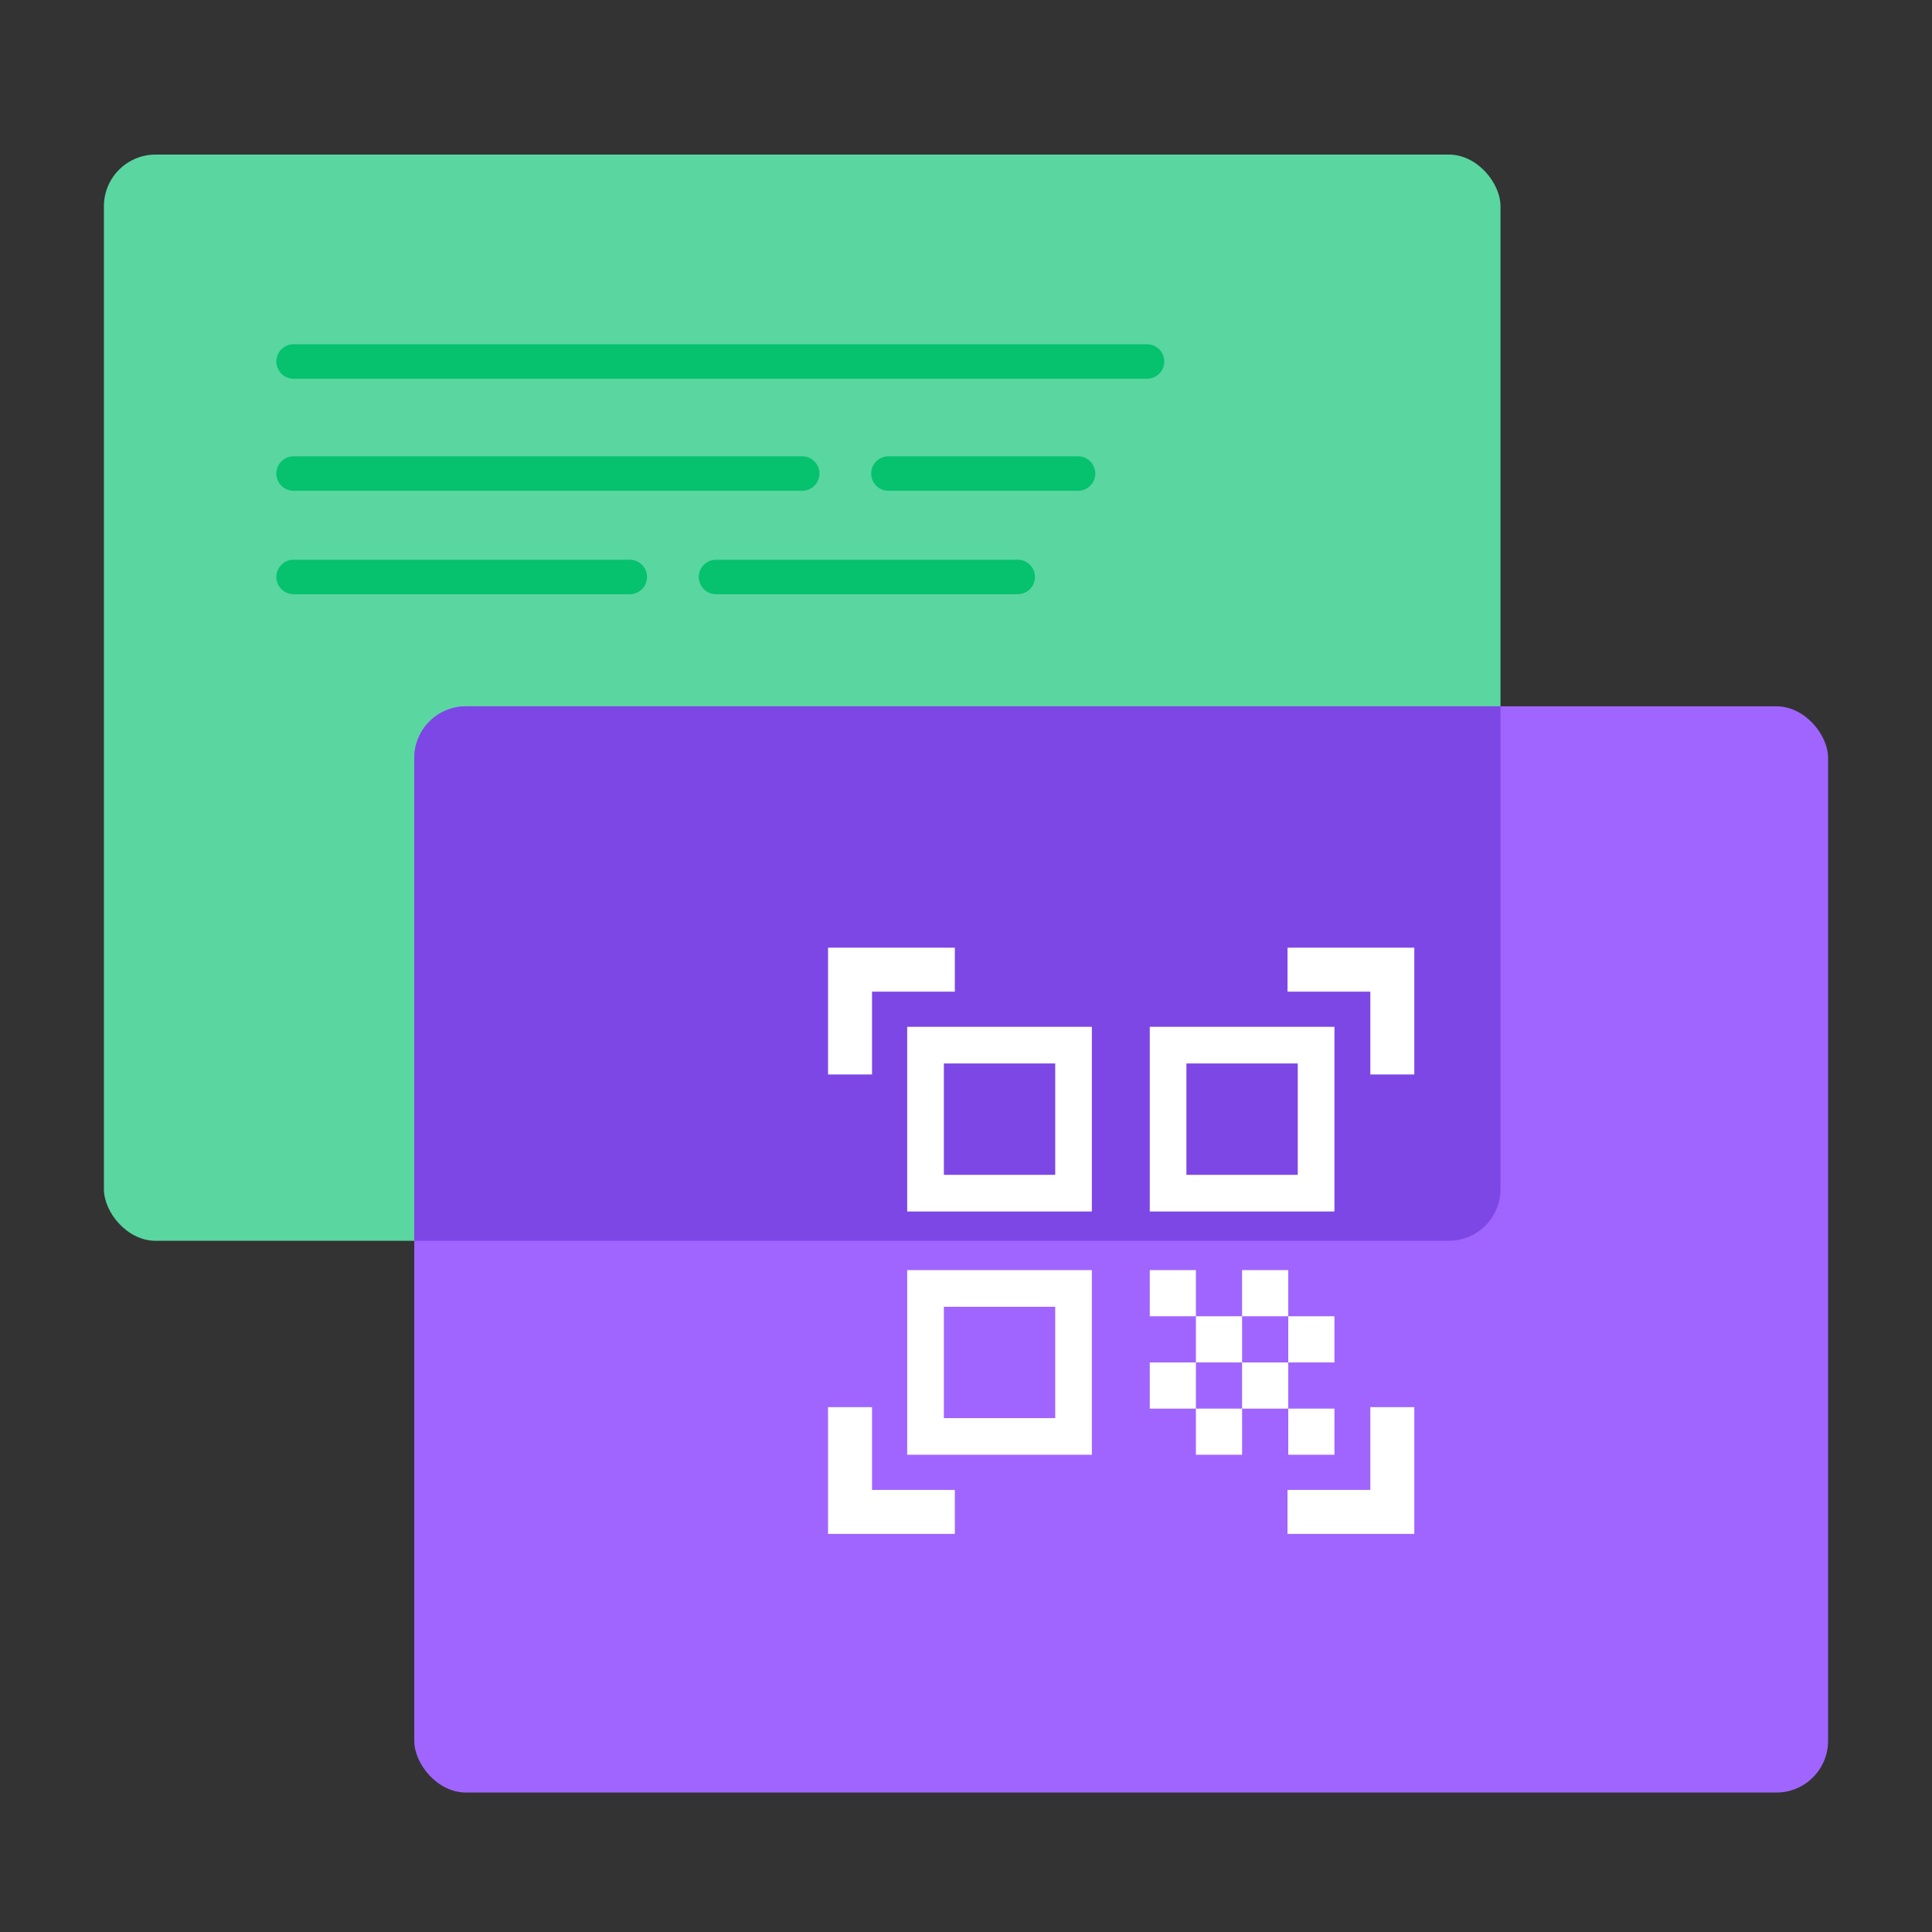 <svg width="50" height="50" viewBox="0 0 50 50" fill="none" xmlns="http://www.w3.org/2000/svg">
<rect x="0" y="0" width="50" height="50" fill="#333333" stroke="none"/>
<rect x="2.689" y="4" width="36.144" height="28.112" rx="1.339" fill="#5AD6A0"/>
<path d="M7.598 9.355H29.685M7.598 12.255H20.761M7.598 14.932H16.299M22.992 12.255H27.9M18.53 14.932H26.339" stroke="#06C16E" stroke-width="0.892" stroke-linecap="round"/>
<rect x="10.721" y="18.279" width="36.59" height="28.112" rx="1.339" fill="#A065FE"/>
<path fill-rule="evenodd" clip-rule="evenodd" d="M38.833 18.279V30.773C38.833 31.512 38.233 32.112 37.494 32.112H10.721V19.618C10.721 18.878 11.32 18.279 12.06 18.279H38.833Z" fill="#7D47E5"/>
<path d="M21.43 27.807V24.526H24.711V25.664H22.568V27.807H21.43ZM21.43 39.697V36.417H22.568V38.559H24.711V39.697H21.43ZM33.321 39.697V38.559H35.464V36.417H36.602V39.697H33.321ZM35.464 27.807V25.664H33.321V24.526H36.602V27.807H35.464ZM33.34 36.455H34.535V37.649H33.34V36.455ZM33.34 34.065H34.535V35.26H33.34V34.065ZM32.145 35.26H33.34V36.455H32.145V35.26ZM30.95 36.455H32.145V37.649H30.95V36.455ZM29.756 35.26H30.95V36.455H29.756V35.26ZM32.145 32.87H33.34V34.065H32.145V32.87ZM30.95 34.065H32.145V35.26H30.95V34.065ZM29.756 32.87H30.95V34.065H29.756V32.87ZM34.535 26.574V31.353H29.756V26.574H34.535ZM28.257 32.87V37.649H23.478V32.87H28.257ZM28.257 26.574V31.353H23.478V26.574H28.257ZM27.309 36.701V33.819H24.427V36.701H27.309ZM27.309 30.405V27.522H24.427V30.405H27.309ZM33.586 30.405V27.522H30.704V30.405H33.586Z" fill="white"/>
</svg>
